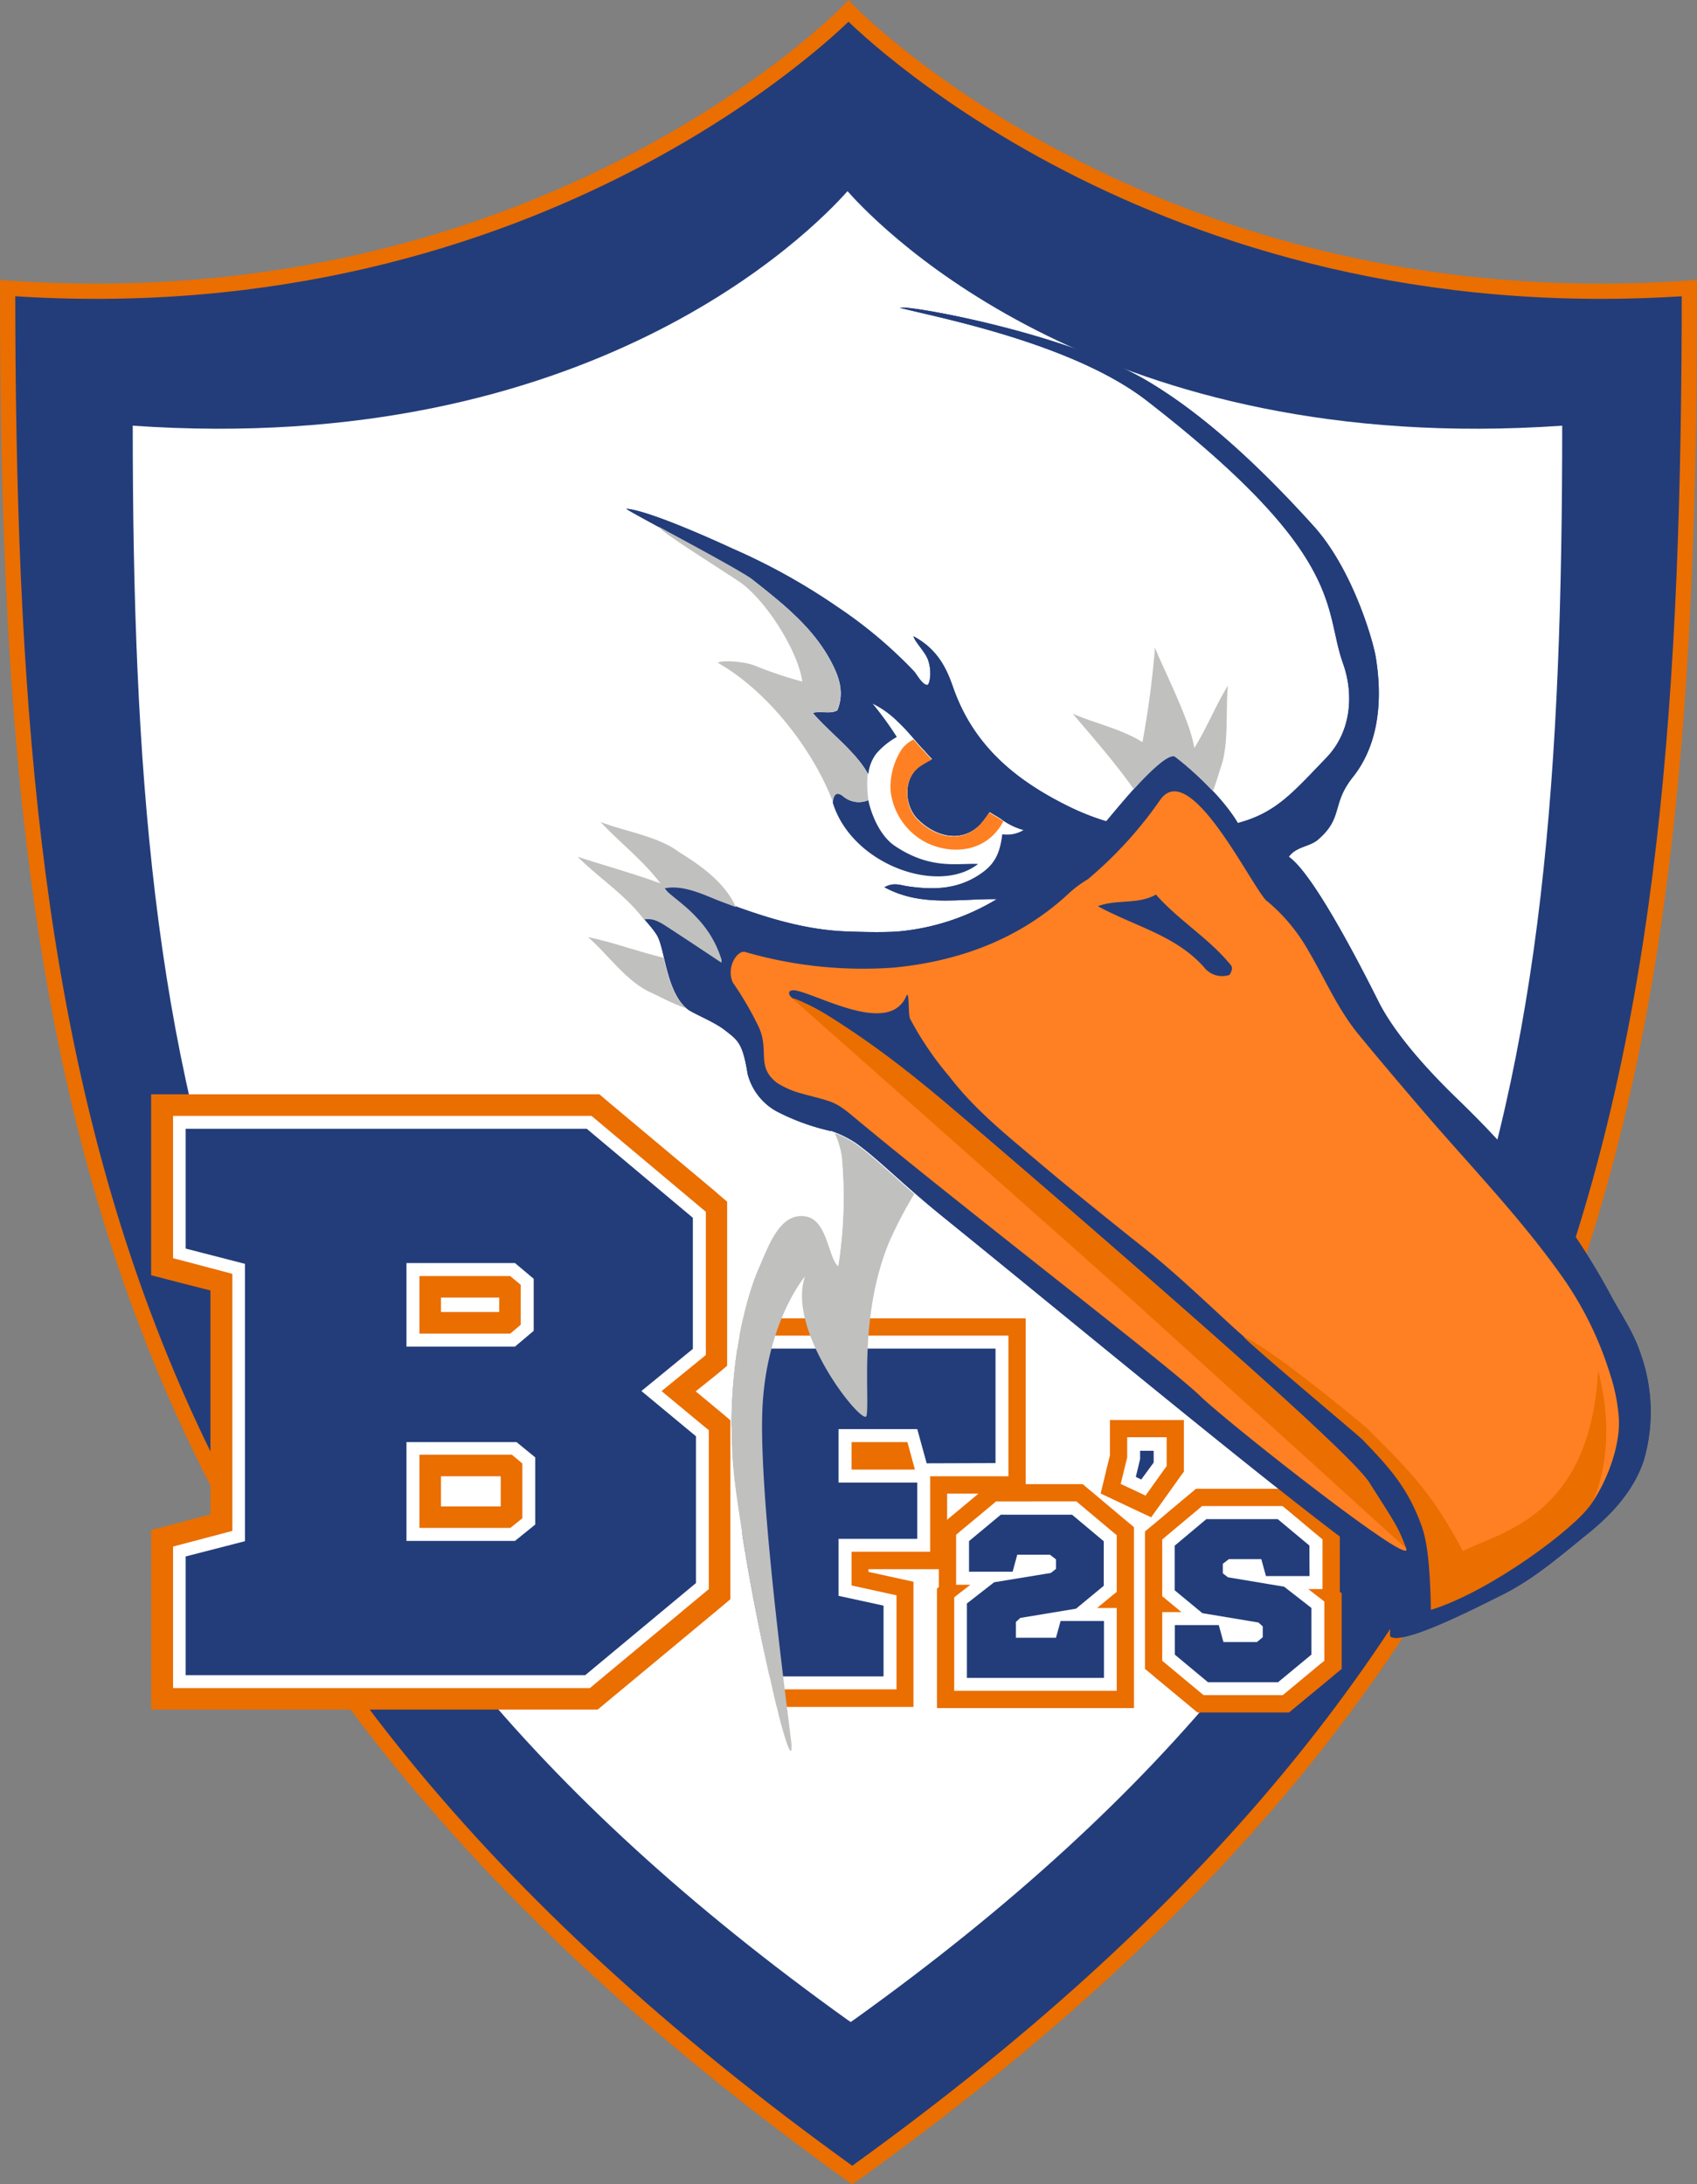 <svg id="Ebene_1" data-name="Ebene 1" xmlns="http://www.w3.org/2000/svg" viewBox="0 0 222.32 286.11">
  <rect x="0" y="0" width="222.32" height="286.11" fill="#808080" stroke="none"/>
  <defs>
    <style>
      .cls-1, .cls-3, .cls-5 {
        fill: #233d7a;
      }

      .cls-1 {
        stroke: #ea6e00;
        stroke-miterlimit: 10;
        stroke-width: 2px;
      }

      .cls-10, .cls-2 {
        fill: #fff;
      }

      .cls-10, .cls-3, .cls-6, .cls-7, .cls-8 {
        fill-rule: evenodd;
      }

      .cls-4, .cls-8 {
        fill: #ea6e00;
      }

      .cls-6, .cls-9 {
        fill: #c0c0bf;
      }

      .cls-7 {
        fill: #ff8022;
      }
    </style>
  </defs>
  <title>BF2 Logo Oranje Buitenkant</title>
  <g id="Лого_на_груди" data-name="Лого на груди">
    <g>
      <path class="cls-1" d="M237.65,62.7c0,104.61-11.54,176.54-109.18,246.83l-.48.33-.5-.33C29.85,239.24,17.33,167.31,17.33,62.7c70.42,4.92,110.16-36.3,110.16-36.3S167.23,67.62,237.65,62.7Z" transform="translate(-16.33 -24.96)"/>
      <path class="cls-2" d="M127.36,50c4.75,5.36,33.78,34.88,93.63,30.72,0,88.5-9.81,149.35-92.8,208.82l-.41.28-.42-.28c-83-59.47-93.64-120.32-93.64-208.82C93.58,84.88,122.61,55.36,127.36,50" transform="translate(-16.33 -24.96)"/>
    </g>
    <polygon class="cls-2" points="166.15 196.19 156.79 196.19 150.88 201.1 150.75 217.85 157.05 223.47 168.28 223.47 173.84 218.19 173.84 201.83 166.15 196.19"/>
    <g>
      <polygon class="cls-2" points="77.98 145.12 21.33 145.12 21.33 165.92 29.46 168.01 29.16 198.91 22.03 201.62 22.03 222.07 78.03 222.07 94.09 209.1 94.09 186.44 89.19 182.18 94.09 177.63 94.09 158.02 77.98 145.12"/>
      <path class="cls-3" d="M231.21,202.13c-.9-2.7-2.51-5-3.86-7.5a87.16,87.16,0,0,0-7-11,125,125,0,0,0-13-14.62c-3.56-3.43-8.16-8.36-10.41-12.82-1.82-3.63-8.41-16.7-11.77-19,1-1.37,2.72-1.3,3.81-2.23,3.38-2.9,1.74-4.63,4.57-8.19,3.63-4.55,3.86-10.65,3-15.82-.38-2.17-3-11.33-8.05-17-7.82-8.67-15-15-21.71-19-10.67-6.4-31.88-10.12-32.54-9.67,3.91,1.07,22.34,4.44,32.3,12.15,26.28,20.37,23.13,27.17,25.73,34.44,1.45,4.08,1.07,9-2.21,12.37-4.52,4.71-6.62,7.19-11.57,8.53-2.32-3.89-6.9-7.69-8.16-8.64s-6.07,4.8-9.08,8.41a32,32,0,0,1-4.56-1.77c-7.12-3.44-12.79-8-15.5-15.76-.84-2.43-2-5-5.21-6.71.29.89,1.58,2.06,1.94,3.16.56,1.67.13,3.18-.08,3.21-.66.08-1.4-1.37-1.78-1.78a59.2,59.2,0,0,0-10-8.41,82.13,82.13,0,0,0-13.68-7.62c-.6-.27-10.72-5-14-5.26,0,.23,14.75,7.88,16.57,9.32,3.81,3,7.75,6.08,10.16,10.51,1.12,2.06,1.92,4.2.92,6.6-1,.52-2,.06-3.21.32,2.12,2.51,5.73,5.15,7.24,8a5.5,5.5,0,0,1,1-2.62,10,10,0,0,1,2.73-2.24,45.27,45.27,0,0,0-3.19-4.39,12.48,12.48,0,0,1,3.31,2.36c1.48,1.36,2.83,3.19,3.54,3.83a13.27,13.27,0,0,0,1,1.1c-.19.1-1,.55-1.51.88-2.39,1.62-2.11,5.28-.35,7,2.41,2.4,5.84,3.1,8.17.65a13.23,13.23,0,0,0,1.2-1.6c.41.25,1.19.71,1.48.9a8.92,8.92,0,0,0,3,1.47,4.23,4.23,0,0,1-2.8.57c-.26,2-.71,3.61-2.54,4.95-3.07,2.26-6.32,2.35-9.77,1.86-1-.13-1.9-.59-3.14.11,4.84,2.62,9.83,1.48,14.72,1.56a30.2,30.2,0,0,1-13,4.24c-2.12.13-4.26.07-6.39,0-5.93-.17-11.44-2-16.93-4.08-1.87-.71-4.72-2.19-7.23-1.65,1,1.5,3.89,2.07,4.29,3.81l0,.05c.91.28,3.38,4.19,3.2,5.87-2.29-1.49-4.55-3-6.84-4.52-1-.64-2-1.39-3.29-1.13.53.64,1.11,1.26,1.59,2,1.16,1.67,1.22,7.46,4.07,9.8.71.58,3.47,1.64,4.9,2.76,1.73,1.35,2.34,1.67,3,5.76a7.83,7.83,0,0,0,3.71,4.84,28.94,28.94,0,0,0,7.12,2.61l.15,0a14.58,14.58,0,0,1,3.11,1.52c2.82,1.95,6,5.28,11.42,9.67,20.95,16.95,56.24,46.32,59.24,46.7.07.94.07,1.89,0,2.83,0,1.2-.8,4.89-.53,5.52,1.72,1.11,11.11-3.73,14.5-5.41,4.27-2.1,7.79-5.21,11.43-8.14,3.17-2.56,6-5.7,7.26-9.58A22.71,22.71,0,0,0,231.21,202.13Z" transform="translate(-16.33 -24.96)"/>
      <g>
        <polygon class="cls-2" points="145.5 195.04 146.53 190.81 146.53 187.16 153.97 187.16 153.97 192.43 150.43 197.37 145.5 195.04"/>
        <path class="cls-4" d="M169.17,213.25V217l-.32.44-1.63,2.28-.82,1.15-1.28-.61-.71-.33-1.26-.59.33-1.35.52-2.12v-2.65h5.17m2.26-2.25h-9.69v4.63l-.46,1.85-.32,1.35-.44,1.79,1.67.79,1.25.59.72.34,1.27.6,1.71.8,1.1-1.53.82-1.15,1.63-2.28.31-.44.43-.58V211Z" transform="translate(-16.33 -24.96)"/>
      </g>
      <path class="cls-4" d="M184.35,222.24l.48.39,4.14,3.46.62.51v6.51h-1.87l1.46,1.13.65.51v7.75l-.62.5-4.36,3.62-.47.38H174l-.47-.39-4.33-3.6-.61-.51v-6.37h2.52l-1.91-1.58-.61-.5v-7.43l.6-.51,4.16-3.48.46-.39h10.58m.82-2.26H173l-.62.53-.48.39-4.14,3.48-.62.51-.81.68v18l.82.67.61.52,4.34,3.6.47.39.63.53h12l.63-.52.47-.39,4.37-3.61.61-.52.82-.67v-9.91l-.24-.19v-7.92l-.82-.68-.61-.51-4.15-3.45-.47-.39-.63-.53Z" transform="translate(-16.33 -24.96)"/>
      <path class="cls-4" d="M148.44,199.91v18.43H138.19v9.88h-10.3v4.42l4.56,1,1.33.29v12.32H107.19V233.92l1.27-.33,3.4-.89V213.53l-3.4-.89-1.27-.34V199.91h41.25m-20.55,17.55h8.3l-.1-.37-.88-3.23h-7.32v3.6m22.81-19.81H104.94v16.4l1.68.44,1.26.33,1.72.45V231l-1.72.45-1.26.33-1.68.44v16.33H136v-16.4l-1.78-.39-1.33-.29-2.78-.61v-.35h10.3V220.6H150.7V197.65Z" transform="translate(-16.33 -24.96)"/>
      <path class="cls-5" d="M137.73,216.64l-1.23-4.48H126.19v7H136.5v7.37H126.19V234l5.89,1.28v9.27H108.89v-9.33l4.66-1.22V212.22L108.89,211v-9.39h37.86v15Z" transform="translate(-16.33 -24.96)"/>
      <path class="cls-6" d="M136.11,181.36c-3.37-2.92-5.7-5.19-7.84-6.67a13,13,0,0,0-2.6-1.32,12.19,12.19,0,0,1,.92,3,58.66,58.66,0,0,1-.45,14.42c-1.26-1-1.39-5.89-4.11-6.49-3.48-.75-5,3.78-6.29,6.71-2.75,6.28-4.59,18.11-3,29.37,2.83,20.05,7.49,37.9,7.28,33.16,0-.93-4.39-32.09-3.8-44.22.53-10.82,5.24-16.81,5.57-17.15-2.51,7.25,7.74,19.81,8.06,18.24.46-2.23-1.06-12.85,2.9-22.59A53.38,53.38,0,0,1,136.11,181.36Z" transform="translate(-16.33 -24.96)"/>
      <path class="cls-4" d="M157.4,221.67l.47.4,4.15,3.48.61.51v7.42l-.62.5-1.95,1.61h2.57v10.85H141.34V234.19l.65-.51,1.46-1.13h-1.86V226l.6-.51,4.16-3.46.47-.4H157.4m.82-2.26H146l-.62.53-.48.39-4.15,3.46-.61.51-.81.67v7.92l-.25.19V248.7h25.81V225l-.81-.67-.61-.51-4.15-3.49-.47-.39-.63-.53Z" transform="translate(-16.33 -24.96)"/>
      <path class="cls-5" d="M143.28,226.83l4.16-3.46h9.34l4.15,3.48v5.83l-3.63,3L150,236.89l-.58.53v2.07h5.25l.61-2.2h5.68v7.46H143V235l3.57-2.78L154,231l.67-.53v-1.25l-.79-.61H149.6l-.61,2.23h-5.71Z" transform="translate(-16.33 -24.96)"/>
      <path class="cls-3" d="M231.21,202.13c-.9-2.7-2.51-5-3.86-7.5a87.16,87.16,0,0,0-7-11,125,125,0,0,0-13-14.62c-3.56-3.43-8.16-8.36-10.41-12.82-1.82-3.63-8.41-16.7-11.77-19,1-1.37,2.72-1.3,3.81-2.23,3.38-2.9,1.74-4.63,4.57-8.19,3.63-4.55,3.86-10.65,3-15.82-.38-2.17-3-11.33-8.05-17-7.82-8.67-15-15-21.71-19-10.67-6.4-31.88-10.12-32.54-9.67,3.91,1.07,22.34,4.44,32.3,12.15,26.28,20.37,23.13,27.17,25.73,34.44,1.45,4.08,1.07,9-2.21,12.37-4.52,4.71-6.62,7.19-11.57,8.53-2.32-3.89-6.9-7.69-8.16-8.64s-6.07,4.8-9.08,8.41a32,32,0,0,1-4.56-1.77c-7.12-3.44-12.79-8-15.5-15.76-.84-2.43-2-5-5.21-6.71.29.89,1.58,2.06,1.94,3.16.56,1.67.13,3.18-.08,3.21-.66.08-1.4-1.37-1.78-1.78a59.2,59.2,0,0,0-10-8.41,82.13,82.13,0,0,0-13.68-7.62c-.6-.27-10.72-5-14-5.26,0,.23,14.75,7.88,16.57,9.32,3.81,3,7.75,6.08,10.16,10.51,1.12,2.06,1.92,4.2.92,6.6-1,.52-2,.06-3.21.32,2.12,2.51,5.73,5.15,7.24,8a5.5,5.5,0,0,1,1-2.62,10,10,0,0,1,2.73-2.24,45.27,45.27,0,0,0-3.19-4.39,12.48,12.48,0,0,1,3.31,2.36c1.48,1.36,2.83,3.19,3.54,3.83a13.27,13.27,0,0,0,1,1.1c-.19.1-1,.55-1.51.88-2.39,1.62-2.11,5.28-.35,7,2.41,2.4,5.84,3.1,8.17.65a13.23,13.23,0,0,0,1.2-1.6c.41.25,1.19.71,1.48.9a8.92,8.92,0,0,0,3,1.47,4.23,4.23,0,0,1-2.8.57c-.26,2-.71,3.61-2.54,4.95-3.07,2.26-6.32,2.35-9.77,1.86-1-.13-1.9-.59-3.14.11,4.84,2.62,9.83,1.48,14.72,1.56a30.2,30.2,0,0,1-13,4.24c-2.12.13-4.26.07-6.39,0-5.93-.17-11.44-2-16.93-4.08-1.87-.71-4.72-2.19-7.23-1.65,1,1.5,7.65,8,7.47,9.73-2.29-1.49-4.55-3-6.84-4.52-1-.64-2-1.39-3.29-1.13.53.64,1.11,1.26,1.59,2,1.16,1.67,1.22,7.46,4.07,9.8.71.58,3.47,1.64,4.9,2.76,1.73,1.35,2.34,1.67,3,5.76a7.83,7.83,0,0,0,3.71,4.84,28.94,28.94,0,0,0,7.12,2.61l.15,0a14.58,14.58,0,0,1,3.11,1.52c2.82,1.95,6,5.28,11.42,9.67,20.95,16.95,56.24,46.32,59.24,46.7.07.94.07,1.89,0,2.83,0,1.2-.8,4.89-.53,5.52,1.72,1.11,11.11-3.73,14.5-5.41,4.27-2.1,7.79-5.21,11.43-8.14,3.17-2.56,6-5.7,7.26-9.58A22.71,22.71,0,0,0,231.21,202.13Z" transform="translate(-16.33 -24.96)"/>
      <path class="cls-3" d="M144.47,138.13c-2.61-.14-6.17.82-10.9-2.36-2.09-1.4-3.18-4.45-3.48-6a3.17,3.17,0,0,1-3.34-.54c-1-.76-1.24,0-1.32.88C127.92,138.22,139.26,142.23,144.47,138.13Z" transform="translate(-16.33 -24.96)"/>
      <path class="cls-5" d="M165.84,218.76l-.71-.34.56-2.32V215h1.78v1.54Z" transform="translate(-16.33 -24.96)"/>
      <path class="cls-7" d="M228.41,210.74a23.55,23.55,0,0,0-1.11-5.66,45.34,45.34,0,0,0-6.57-13.25c-5.61-7.85-12.37-14.76-18.61-22.09-2.62-3.07-5.24-6.15-7.8-9.27-2.75-3.34-4.39-7.26-6.54-10.9a23.57,23.57,0,0,0-5.28-6.43h0l-.29-.23c-2.13-2.21-10.08-18.79-13.93-13.11a53,53,0,0,1-9.43,10.33h0a14.71,14.71,0,0,0-2.65,2c-6.38,5.86-14.23,8.76-22.83,9.58a55.47,55.47,0,0,1-19.42-2.05c-1-.29-2.54,2-1.61,4a43.55,43.55,0,0,1,3.44,5.93c1.36,3.14-.43,5.13,2.4,7.25a11.78,11.78,0,0,0,2.8,1.26c4.27,1.18,4.52,1,6.75,2.79,13.81,11.56,41.79,33,45.82,36.92,3.45,3.38,28.07,22.79,27,20s-1.08-2.75-4.85-8.66c-1.82-2.85-15.85-15.43-33.13-30.46-3.51-3.07-7-6.1-10.36-9s-6.15-5.29-8.44-7.25l-3.63-3.08-.12-.11s-14.81-12.06-18.73-13c-1.81-.44-2.22-1.94-.44-1.49,3.45.88,12,5.68,14.2.71.43-1,.24,2.05.48,2.88a42.06,42.06,0,0,0,5.17,7.62c3.33,4.36,7.59,7.75,11.75,11.26,4.59,3.88,9.28,7.63,14,11.39,4,3.21,7.66,6.72,11.41,10.16,3.44,3.15,14.89,12.47,15.45,13,1.46,1.46,2.89,2.93,4.27,4.44a29.78,29.78,0,0,1,5.18,8.63c1,2.75,1,7.46,1.12,10.87,7.91-2.45,20-12.48,20.83-13.66C226.67,219.36,228.63,214.56,228.41,210.74Zm-51-58.08a3,3,0,0,1-3.34-1c-3.72-4.2-9.11-5.36-13.91-8,2.51-.94,5.25-.18,7.61-1.52,3,3.41,7,5.76,9.84,9.28C177.82,151.7,177.74,152.14,177.4,152.66Z" transform="translate(-16.33 -24.96)"/>
      <path class="cls-8" d="M120.06,155.69c1.52.22,9.28,4.46,19.94,13.55,4.55,3.89,10.67,9.08,22.28,19.18,17.4,15.13,31.57,27.82,33.4,30.7,3.77,5.9,3.77,5.9,4.85,8.65,0,0-34.32-31.13-36.2-32.81C158.81,190,120.06,155.69,120.06,155.69Z" transform="translate(-16.33 -24.96)"/>
      <path class="cls-8" d="M179.24,200.08c3,1,15.53,11.36,16.21,12,5.94,5.93,8.45,8.46,12.54,16.06,4.51-2.43,16.71-4.3,17.7-23.66,2.4,9,.19,15.77-1,17.61-2,3-13,11.3-20.9,13.75-.08-3.41-.21-8.18-1.19-10.93-1.79-5-4.17-7.65-7.84-11.44C193.88,212.65,180.86,201.75,179.24,200.08Z" transform="translate(-16.33 -24.96)"/>
      <path class="cls-9" d="M177.2,114.76c-1.64,2.67-2.78,5.57-4.41,8.19-.48-3.4-3.88-10-5.15-13.14A122.29,122.29,0,0,1,166,122.18c-2.59-1.68-6.44-2.54-9.14-3.74,2.37,2.79,5.75,6.65,8,9.9,2.37-2.59,4.72-4.77,5.44-4.23a43.44,43.44,0,0,1,4.93,4.49c.53-1.4.85-2.61,1.07-3.23C177.35,122.32,176.87,118,177.2,114.76Z" transform="translate(-16.33 -24.96)"/>
      <path class="cls-9" d="M104,146.54c2.28,1.49,4.56,3,6.84,4.52v-.43a13.66,13.66,0,0,0-3.2-5.44c-1.64-1.81-3.78-3.15-4.27-3.86,2.51-.54,5.36.94,7.23,1.65l2.13.8c-1.74-4-6.4-6.47-7.72-7.41-2.64-1.87-7-2.57-10-3.74,2.58,2.76,5.59,5.06,7.85,8.05-3.74-1.38-8.74-2.76-10.87-3.51,2.86,2.86,6.29,5,8.7,8.24C102,145.15,103,145.9,104,146.54Z" transform="translate(-16.33 -24.96)"/>
      <path class="cls-9" d="M103.26,150.41c-3.36-.78-6.46-2-9.91-2.7,2.6,2.19,5,5.87,8.43,7.35.82.36,2.41,1.27,4.49,2C104.49,155.59,103.81,152.72,103.26,150.41Z" transform="translate(-16.33 -24.96)"/>
      <path class="cls-7" d="M134.54,123a9,9,0,0,0-1.53,5.61,8.74,8.74,0,0,0,4.66,6.72c3.44,1.69,8,1.25,10.11-2.8l-.39-.24c-.29-.19-1.07-.65-1.48-.9a13.23,13.23,0,0,1-1.2,1.6c-2.33,2.45-5.76,1.75-8.17-.65-1.76-1.76-2-5.42.35-7,.48-.33,1.32-.78,1.51-.88a13.27,13.27,0,0,1-1-1.1c-.34-.3-.82-.88-1.39-1.53A4.42,4.42,0,0,0,134.54,123Z" transform="translate(-16.33 -24.96)"/>
      <path class="cls-9" d="M126.34,129a1.17,1.17,0,0,1,.41.24,3.17,3.17,0,0,0,3.34.54,15.47,15.47,0,0,1-.09-3.47c-1.51-2.88-5.1-5.51-7.21-8,1.18-.26,2.25.2,3.21-.32,1-2.4.2-4.54-.92-6.6-2.41-4.43-6.35-7.48-10.16-10.51-1.17-.93-7.74-4.46-12.24-6.9-.07.51,9.31,6.3,10.76,7.36,3.48,2.57,7.47,9.06,8,12.9a51.81,51.81,0,0,1-6-2c-2-.87-5.55-.73-4.95-.39,6.35,3.64,12.26,11.15,14.94,18.1C125.54,129.33,125.75,128.79,126.34,129Z" transform="translate(-16.33 -24.96)"/>
      <path class="cls-5" d="M187.89,231.41h-5.71l-.61-2.22h-4.25l-.79.61v1.25l.67.52,7.36,1.23,3.57,2.78v6.12l-4.36,3.61h-9.19l-4.34-3.61v-3.87H176l.61,2.22H181l.76-.63V238l-.57-.51-7.34-1.22-3.63-3v-5.84l4.15-3.48h9.35l4.15,3.46Z" transform="translate(-16.33 -24.96)"/>
      <path class="cls-10" d="M125.67,173.37l-.51-.2-.15,0a28.94,28.94,0,0,1-7.12-2.61,8.51,8.51,0,0,1-3.38-3.78c-17.17-2.67-15.1,81.77-15.1,81.77,9.45,8.69,16,6.67,18,3.28a8.19,8.19,0,0,0,.88-2.42,292,292,0,0,1-5.54-29c-1.59-11.26.25-23.09,3-29.37,1.28-2.93,2.81-7.46,6.29-6.71,2.72.6,2.85,5.53,4.11,6.49a58.66,58.66,0,0,0,.45-14.42A12.19,12.19,0,0,0,125.67,173.37Z" transform="translate(-16.33 -24.96)"/>
      <path class="cls-4" d="M93.82,171.13l.47.39,13.9,11.66.61.51v18.76l-.62.51L103,207.18l5.57,4.62.62.5v20.82l-.62.51L94.08,245.69l-.47.39H39V227.54l1.27-.33,6.5-1.72V191.82l-6.5-1.72L39,189.77V171.13H93.82M71.28,199.65H83.17l1.38-1.16v-5.23l-1.38-1.15H71.28v7.54m0,25.45H83.19l1.57-1.26v-7.18l-1.37-1.15H71.28v9.59m23.57-56.8H36.13V192l2.11.55,1.26.33L43.9,194v29.32l-4.4,1.17-1.26.33-2.11.55V248.9h58.5l.78-.65.47-.39L110.4,235.8l.61-.51,1-.85V211l-1-.85-.61-.51-2.93-2.43,2.5-2,.62-.51,1-.84V182.37l-1-.85L110,181,96.1,169.36l-.47-.4-.78-.66ZM74.1,194.93h7.63v1.89H74.1v-1.89Zm0,23.41h7.83v3.95H74.1v-3.95Z" transform="translate(-16.33 -24.96)"/>
      <path class="cls-5" d="M100.36,207.17l7.15,5.93v19.22L93,244.39H40.65V228.84l7.77-2V190.51l-7.77-2V172.82H93.2l13.9,11.66v17.17Zm-30.78-5.82H83.8l2.45-2.07v-6.81l-2.45-2.06H69.58Zm0,25.45H83.8l2.65-2.14v-8.8l-2.45-2H69.58Z" transform="translate(-16.33 -24.96)"/>
    </g>
  </g>
</svg>

